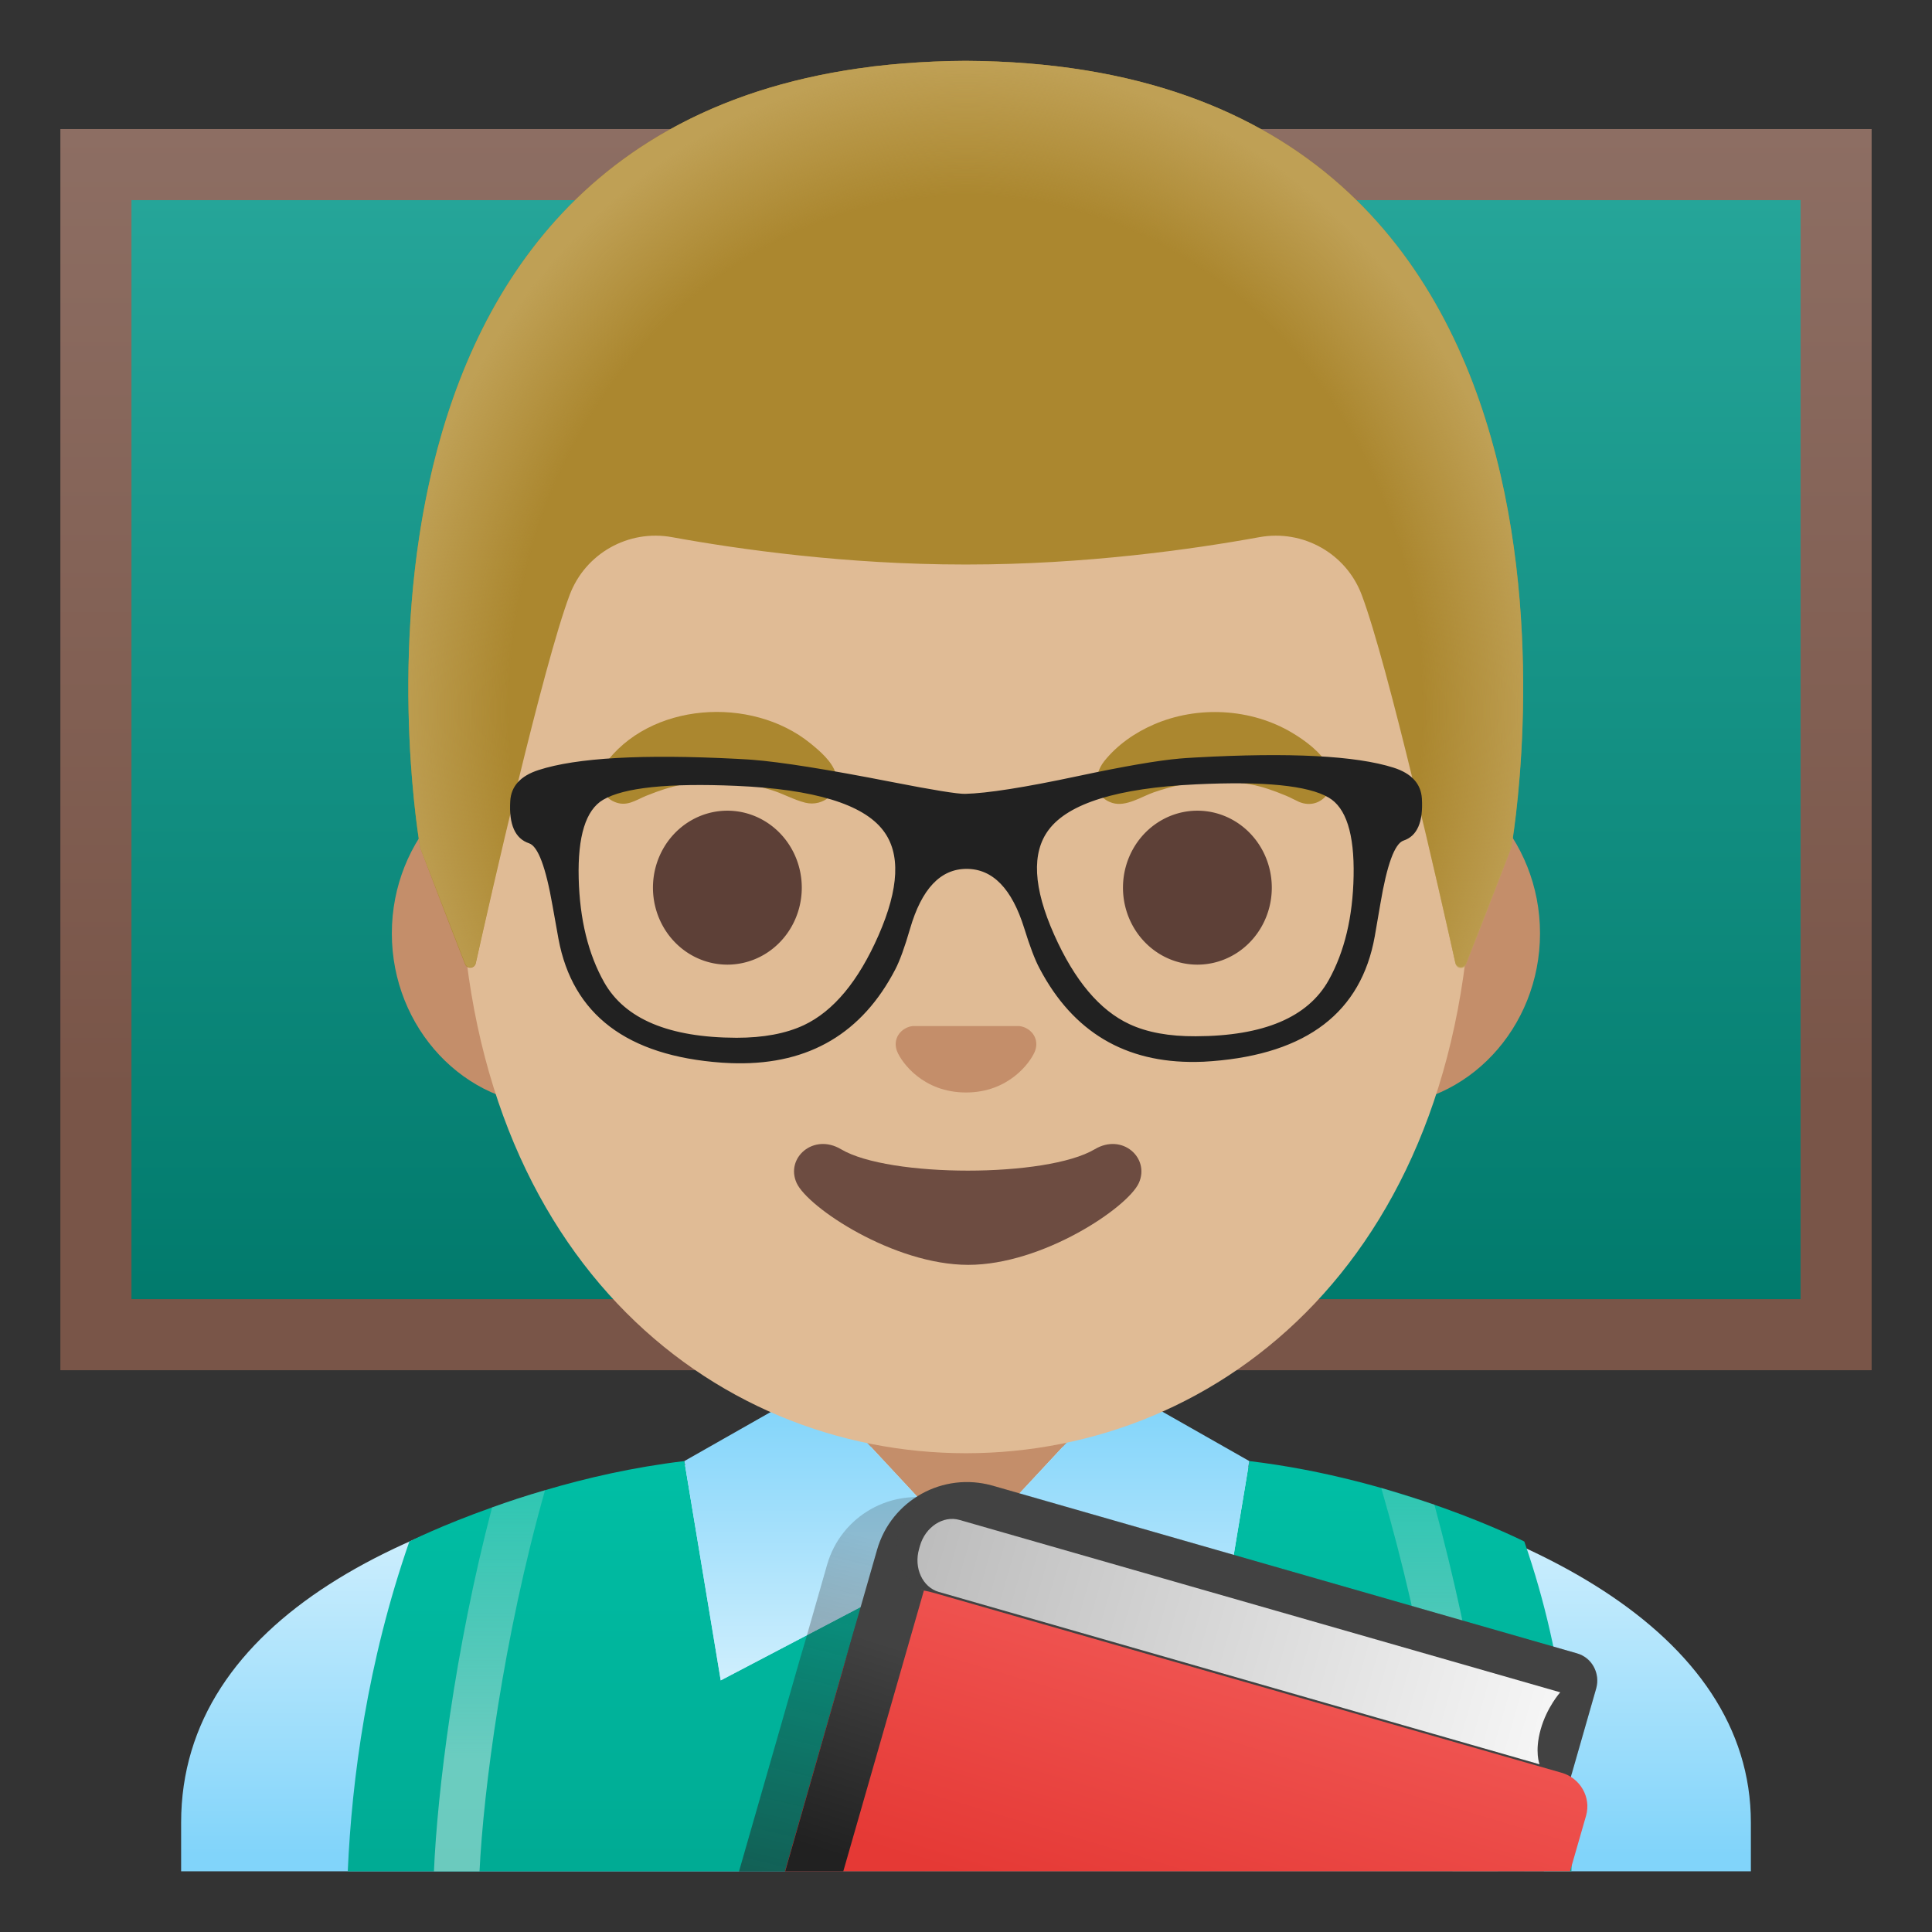 <svg viewBox="0 0 128 128" xmlns="http://www.w3.org/2000/svg">
  <rect x="0" y="0" width="128" height="128" fill="#333333" stroke="none"/>
  <defs>
    <linearGradient id="SVGID_7_" gradientTransform="matrix(1 0 0 -1 0 0)" gradientUnits="userSpaceOnUse" x1="64.055" x2="64.055" y1="-115.703" y2="-92.816">
      <stop offset="0" stop-color="#E1F5FE"/>
      <stop offset="1" stop-color="#81D4FA"/>
    </linearGradient>
    <linearGradient id="shadow_1_" gradientTransform="matrix(1 0 0 -1 0 0)" gradientUnits="userSpaceOnUse" x1="79.149" x2="72.816" y1="-106.883" y2="-133.55">
      <stop offset="1.700000e-03" stop-color="#212121" stop-opacity="0.2"/>
      <stop offset="1" stop-color="#212121" stop-opacity="0.6"/>
    </linearGradient>
    <radialGradient id="hairHighlights_1_" cx="63.983" cy="-41.746" gradientTransform="matrix(1 0 0 -1.128 0 0)" gradientUnits="userSpaceOnUse" r="38.093">
      <stop offset="0.794" stop-color="#BFA055" stop-opacity="0"/>
      <stop offset="1" stop-color="#BFA055"/>
    </radialGradient>
    <linearGradient id="SVGID_1_" gradientTransform="matrix(1 0 0 -1 0 0)" gradientUnits="userSpaceOnUse" x1="63.999" x2="63.999" y1="-11.395" y2="-88.489">
      <stop offset="0" stop-color="#26A69A"/>
      <stop offset="1" stop-color="#00796B"/>
    </linearGradient>
    <linearGradient id="SVGID_2_" gradientTransform="matrix(1 0 0 -1 0 0)" gradientUnits="userSpaceOnUse" x1="63.999" x2="63.999" y1="-8.545" y2="-90.776">
      <stop offset="0" stop-color="#8D6E63"/>
      <stop offset="0.779" stop-color="#795548"/>
    </linearGradient>
    <linearGradient id="SVGID_3_" gradientTransform="matrix(1 0 0 -1 0 0)" gradientUnits="userSpaceOnUse" x1="64" x2="64" y1="-96.076" y2="-122.867">
      <stop offset="0" stop-color="#E1F5FE"/>
      <stop offset="1" stop-color="#81D4FA"/>
    </linearGradient>
    <linearGradient id="SVGID_4_" gradientTransform="matrix(1 0 0 -1 0 0)" gradientUnits="userSpaceOnUse" x1="63.601" x2="63.601" y1="-96.8" y2="-123.172">
      <stop offset="0" stop-color="#00BFA5"/>
      <stop offset="1" stop-color="#00AB94"/>
    </linearGradient>
    <linearGradient id="SVGID_9_" gradientTransform="matrix(0.961 0.276 -0.319 1.112 0 0)" gradientUnits="userSpaceOnUse" x1="86.839" x2="130.285" y1="70.636" y2="70.636">
      <stop offset="0.01" stop-color="#BDBDBD"/>
      <stop offset="0.987" stop-color="#F5F5F5"/>
    </linearGradient>
    <linearGradient id="SVGID_5_" gradientTransform="matrix(1 0 0 -1 0 0)" gradientUnits="userSpaceOnUse" x1="32.43" x2="32.43" y1="-95.241" y2="-123.048">
      <stop offset="0" stop-color="#B2DFDB" stop-opacity="0.2"/>
      <stop offset="0.767" stop-color="#B2DFDB" stop-opacity="0.6"/>
    </linearGradient>
    <linearGradient id="SVGID_6_" gradientTransform="matrix(-1 0 0 -1 0 0)" gradientUnits="userSpaceOnUse" x1="-95.383" x2="-95.383" y1="-95.071" y2="-123.045">
      <stop offset="0" stop-color="#B2DFDB" stop-opacity="0.2"/>
      <stop offset="0.767" stop-color="#B2DFDB" stop-opacity="0.6"/>
    </linearGradient>
    <linearGradient id="SVGID_8_" gradientTransform="matrix(1 0 0 -1 0 0)" gradientUnits="userSpaceOnUse" x1="81.888" x2="76.722" y1="-110.741" y2="-128.074">
      <stop offset="0" stop-color="#EF5350"/>
      <stop offset="1" stop-color="#E53935"/>
    </linearGradient>
    <linearGradient id="SVGID_12_" gradientTransform="matrix(1 0 0 -1 0 0)" gradientUnits="userSpaceOnUse" x1="52.555" x2="56.93" y1="-122.046" y2="-108.296">
      <stop offset="0" stop-color="#212121"/>
      <stop offset="1" stop-color="#424242"/>
    </linearGradient>
  </defs>
  <path d="M6.36,10.9 L121.65,10.9 L121.65,88.42 L6.36,88.42 L6.36,10.9 Z" fill="url(#SVGID_1_)"/>
  <path d="M119.29,13.26 L119.29,86.07 L8.71,86.07 L8.71,13.26 L119.29,13.26 M124,8.55 L4,8.55 L4,90.78 L124,90.78 L124,8.55 L124,8.55 Z" fill="url(#SVGID_2_)"/>
  <path d="M64,90.78 L54.5,90.78 L54.5,101.61 C54.5,106.51 58.37,110.48 63.13,110.48 L64.86,110.48 C69.63,110.48 73.49,106.51 73.49,101.61 L73.49,90.78 L64,90.78 Z" fill="#C48E6A"/>
  <path d="M82.7,97.21 C78.72,96.53 74.58,96.09 70.4,95.87 L67.71,98.76 L64.06,102.69 L60.39,98.75 L57.7,95.86 C53.52,96.06 49.38,96.46 45.39,97.08 C27.06,99.93 12,107.36 12,120.75 L12,123.98 L13.5,123.98 L15,123.98 L113,123.98 L114.5,123.98 L116,123.98 L116,120.75 C116,108.11 101.05,100.28 82.7,97.21 Z" fill="url(#SVGID_3_)"/>
  <path d="M104.11,123.98 L23.04,123.98 C23.31,117.84 24.33,110.16 27.12,102.13 C27.12,102.13 29.21,101.07 32.6,99.87 C33.65,99.49 34.83,99.1 36.11,98.73 C38.81,97.93 41.97,97.2 45.34,96.8 L47.75,111.33 L63.42,103.11 L64.69,103.11 L80.36,111.33 L82.77,96.8 C92.86,98 100.99,102.13 100.99,102.13 C103.78,110.16 104.36,117.84 104.11,123.98 Z" fill="url(#SVGID_4_)"/>
  <path d="M36.11,98.73 C33.34,108.51 32.03,118.6 31.77,123.98 L28.75,123.98 C28.97,118.79 30.11,109.37 32.6,99.87 C33.65,99.49 34.83,99.1 36.11,98.73 Z" fill="url(#SVGID_5_)"/>
  <path d="M99.25,123.98 C99.02,118.63 97.68,109.44 95.03,99.68 L91.51,98.58 C94.44,108.63 95.96,118.44 96.23,123.98 L99.25,123.98 Z" fill="url(#SVGID_6_)"/>
  <path d="M74.11,91.88 L70.4,95.87 L69.07,97.3 L67.71,98.76 L64.06,102.69 L60.39,98.75 L59.04,97.3 L57.7,95.86 L54,91.88 L45.34,96.8 L45.39,97.08 L45.64,98.59 L45.88,100.05 L47.75,111.33 L64.06,102.78 L80.36,111.33 L82.21,100.17 L82.46,98.68 L82.7,97.21 L82.77,96.8 Z" fill="url(#SVGID_7_)"/>
  <path id="shadow" d="M100.98,123.98 L101.76,121.28 L101.76,121.28 L102.39,119.1 L102.33,119.08 L102.34,119.03 L100.79,118.59 L102.43,112.87 C102.53,112.52 102.52,112.17 102.43,111.85 C102.43,111.84 102.42,111.82 102.42,111.81 C102.41,111.77 102.4,111.74 102.38,111.71 C102.21,111.17 101.82,110.74 101.29,110.58 L101.14,110.54 C101.14,110.54 101.14,110.54 101.13,110.54 L97.38,109.46 L62.44,99.42 C62.39,99.41 62.35,99.41 62.31,99.39 C59.07,98.54 55.73,100.42 54.8,103.66 L53.36,108.69 C53.26,109.03 53.15,109.4 53.03,109.8 L51.71,114.41 L48.96,123.99 L100.98,123.98 L100.98,123.98 Z" fill="url(#shadow_1_)"/>
  <path d="M102.28,123.98 L105.75,111.87 C106.04,110.86 105.46,109.81 104.45,109.53 L65.76,98.43 C62.48,97.49 59.05,99.39 58.11,102.67 L52,123.98 L102.28,123.98 L102.28,123.98 Z" fill="#424242"/>
  <path d="M104.02,123.98 L105.08,120.3 C105.43,119.08 104.7,117.8 103.46,117.45 L61.94,105.55 C57.41,104.25 56.62,107.9 55.35,112.33 L52.01,123.98 L104.02,123.98 L104.02,123.98 Z" fill="url(#SVGID_8_)"/>
  <path d="M64.33,101.57 C64.51,101.57 64.71,101.59 64.92,101.64 L102.17,112.34 L101.86,113.42 C90.07,110.13 67.57,103.8 62.92,102.26 C63.16,101.93 63.63,101.57 64.33,101.57 M64.33,98.24 C59.81,98.24 57.55,103.81 61.21,105.18 C65.24,106.68 104.14,117.5 104.14,117.5 L105.72,111.98 C106.03,110.92 105.53,109.84 104.61,109.58 L65.77,98.42 C65.27,98.3 64.79,98.24 64.33,98.24 L64.33,98.24 Z" fill="#424242" opacity="0.2"/>
  <path d="M103.37,112.12 L63.57,100.7 C62.49,100.39 61.31,101.16 60.95,102.41 L60.89,102.63 C60.53,103.88 61.12,105.16 62.2,105.47 L102,116.89 C102,116.89 101.66,116.06 102.07,114.59 C102.48,113.11 103.37,112.12 103.37,112.12 Z" fill="url(#SVGID_9_)"/>
  <path d="M55.87,123.98 L52.02,123.98 L56.36,108.8 C57.27,105.59 57.64,104.37 61.17,105.37 L61.209,105.381 Z" fill="url(#SVGID_12_)"/>
  <path d="M91.33,50.43 L83.96,50.43 L44.04,50.43 L36.67,50.43 C30.78,50.43 25.96,55.57 25.96,61.84 C25.96,68.11 30.78,73.25 36.67,73.25 L44.04,73.25 L83.95,73.25 L91.32,73.25 C97.21,73.25 102.03,68.11 102.03,61.84 C102.03,55.57 97.22,50.43 91.33,50.43 Z" fill="#C48E6A"/>
  <path d="M64,11.07 L64,11.07 L64,11.07 C46.6,11.07 30.48,29.68 30.48,56.47 C30.48,83.11 47.09,96.28 64,96.28 C80.91,96.28 97.52,83.1 97.52,56.46 C97.52,29.68 81.4,11.07 64,11.07 Z" fill="#E0BB95"/>
  <path d="M53.12,58.81 A4.93 5.1 0 1 1 43.26,58.81 A4.93 5.1 0 1 1 53.12,58.81 Z" fill="#5D4037"/>
  <path d="M84.26,58.81 A4.93 5.1 0 1 1 74.4,58.81 A4.93 5.1 0 1 1 84.26,58.81 Z" fill="#5D4037"/>
  <path id="nose" d="M67.86,68.06 C67.75,68.02 67.65,67.99 67.54,67.98 L60.46,67.98 C60.35,67.99 60.24,68.02 60.14,68.06 C59.5,68.32 59.15,68.98 59.45,69.69 C59.75,70.4 61.16,72.38 64,72.38 C66.84,72.38 68.25,70.39 68.55,69.69 C68.85,68.98 68.5,68.32 67.86,68.06 Z" fill="#C48E6A"/>
  <path id="mouth" d="M72.53,76.14 C69.35,78.03 58.9,78.03 55.72,76.14 C53.89,75.05 52.02,76.72 52.78,78.38 C53.53,80.01 59.22,83.8 64.15,83.8 C69.08,83.8 74.7,80.01 75.45,78.38 C76.2,76.72 74.36,75.05 72.53,76.14 Z" fill="#6D4C41"/>
  <path d="M40.01,50.72 C43,46.49 49.79,46.09 53.68,49.24 C54.3,49.74 55.12,50.44 55.36,51.22 C55.76,52.49 54.54,53.48 53.35,53.18 C52.59,52.99 51.88,52.58 51.13,52.35 C49.76,51.92 48.77,51.8 47.54,51.8 C45.72,51.79 44.55,52.02 42.82,52.72 C42.11,53.01 41.53,53.47 40.72,53.13 C39.79,52.75 39.44,51.56 40.01,50.72 Z" fill="#AB872F"/>
  <path d="M86.07,53.13 C85.78,53 85.5,52.84 85.21,52.72 C83.43,51.98 82.42,51.79 80.49,51.8 C78.79,51.81 77.78,52.04 76.45,52.49 C75.64,52.77 74.61,53.47 73.71,53.2 C72.39,52.8 72.43,51.36 73.15,50.44 C74.01,49.36 75.19,48.54 76.44,48 C79.34,46.74 82.88,46.92 85.61,48.55 C86.5,49.08 87.47,49.81 88.01,50.73 C88.79,52.03 87.61,53.76 86.07,53.13 Z" fill="#AB872F"/>
  <path id="hair_7_" d="M64,4.03 L64,4.03 C63.99,4.03 63.99,4.03 63.98,4.03 C63.97,4.03 63.97,4.03 63.96,4.03 L63.96,4.03 C18.53,4.27 27.84,56.17 27.84,56.17 C27.84,56.17 29.88,61.52 30.81,63.88 C30.94,64.22 31.44,64.18 31.52,63.83 C32.49,59.49 35.98,44.1 37.74,39.42 C38.78,36.66 41.64,35.06 44.53,35.59 C48.98,36.4 56.08,37.4 63.9,37.4 C63.93,37.4 63.96,37.4 63.98,37.4 C64,37.4 64.04,37.4 64.06,37.4 C71.88,37.4 78.98,36.4 83.43,35.59 C86.33,35.06 89.19,36.67 90.22,39.42 C91.97,44.08 95.44,59.38 96.42,63.78 C96.5,64.14 97,64.17 97.13,63.83 L100.11,56.16 C100.13,56.17 109.44,4.27 64,4.03 Z" fill="#AB872F"/>
  <path id="hairHighlights" d="M100.13,56.17 C100.13,56.17 109.44,4.27 64,4.03 L64,4.03 C63.99,4.03 63.99,4.03 63.98,4.03 L63.98,4.03 C63.97,4.03 63.97,4.03 63.96,4.03 L63.96,4.03 C63.25,4.03 62.56,4.05 61.88,4.08 C60.53,4.14 59.22,4.24 57.96,4.39 C57.95,4.39 57.93,4.39 57.92,4.39 C57.83,4.4 57.75,4.42 57.66,4.43 C19.42,9.24 27.84,56.17 27.84,56.17 L30.82,63.85 C30.95,64.19 31.44,64.16 31.52,63.8 C32.5,59.41 35.98,44.09 37.74,39.43 C38.78,36.67 41.64,35.07 44.53,35.6 C48.98,36.41 56.08,37.41 63.9,37.41 C63.93,37.41 63.96,37.41 63.98,37.41 C64,37.41 64.04,37.41 64.06,37.41 C71.88,37.41 78.98,36.41 83.43,35.6 C86.33,35.07 89.19,36.68 90.22,39.43 C91.98,44.11 95.47,59.53 96.43,63.85 C96.51,64.21 97,64.24 97.13,63.9 C98.08,61.54 100.13,56.17 100.13,56.17 Z" fill="url(#hairHighlights_1_)"/>
  <path d="M93.93,52.93 C93.86,51.74 93.81,51.62 92.24,51.12 C91.01,50.73 84.29,50.18 79.23,50.46 C78.87,50.48 78.52,50.5 78.19,50.53 C73.6,50.92 68.09,52.77 63.95,52.87 C62.19,52.91 54.94,51.01 49.81,50.61 C49.48,50.59 49.15,50.56 48.81,50.55 C43.74,50.29 36.99,50.88 35.76,51.28 C34.19,51.79 34.14,51.91 34.08,53.1 C34.01,54.28 34.21,55.3 35.14,55.61 C36.41,56.03 36.42,57.61 37.27,62.15 C38.04,66.29 39.89,69.56 47.84,70.13 C48.18,70.15 48.5,70.17 48.82,70.17 C55.85,70.27 58.27,65.64 59.07,64.1 C60.56,61.24 60.09,57.3 64.03,57.29 C67.96,57.28 67.59,61.15 69.1,64 C69.91,65.53 72.27,70.18 79.24,70.08 C79.58,70.08 79.93,70.06 80.29,70.03 C88.23,69.41 90.07,66.13 90.81,61.99 C91.63,57.44 91.64,55.85 92.9,55.43 C93.81,55.13 94,54.12 93.93,52.93 Z M53.37,68.17 C52.15,68.74 50.52,69.03 48.8,69.03 C45.21,69.02 41.23,67.76 39.79,65.22 C37.75,61.6 37.22,54.28 39.82,52.75 C40.96,52.08 44.81,51.62 48.79,51.79 C52.92,51.97 57.19,52.83 58.73,54.85 C61.29,58.18 57.23,66.35 53.37,68.17 Z M88.27,65.07 C86.84,67.63 82.83,68.92 79.22,68.93 C77.52,68.94 75.91,68.66 74.71,68.1 C70.84,66.3 66.74,58.16 69.26,54.81 C70.79,52.77 75.08,51.89 79.22,51.69 C83.19,51.5 87.03,51.94 88.16,52.6 C90.78,54.12 90.29,61.44 88.27,65.07 Z" fill="#212121"/>
  <path d="M94.204,52.914 Q94.342,55.244 92.987,55.691 Q92.108,55.984 91.453,59.88 Q91.226,61.229 91.081,62.038 Q89.735,69.568 80.313,70.304 Q79.701,70.355 79.244,70.355 Q72.201,70.456 68.891,64.193 Q68.865,64.143 68.857,64.129 Q68.414,63.293 67.861,61.507 Q66.636,57.558 64.031,57.565 Q61.442,57.572 60.293,61.533 Q59.759,63.372 59.314,64.227 Q56.03,70.548 48.82,70.445 Q48.509,70.445 47.88,70.408 Q47.845,70.406 47.82,70.404 Q38.4,69.729 37,62.201 Q36.845,61.375 36.607,60.007 Q35.937,56.163 35.053,55.871 Q33.668,55.409 33.805,53.086 Q33.88,51.602 35.675,51.019 Q39.44,49.794 48.818,50.275 Q49.053,50.282 49.507,50.314 Q49.721,50.329 49.831,50.336 Q52.7,50.56 59.081,51.808 Q63.193,52.612 63.943,52.595 Q66.135,52.542 71.373,51.427 Q76.018,50.439 78.165,50.256 Q78.516,50.224 79.215,50.185 Q88.57,49.668 92.323,50.858 Q94.117,51.429 94.204,52.914 Z M93.656,52.946 Q93.59,51.839 92.157,51.382 Q88.5,50.222 79.245,50.735 Q78.556,50.773 78.215,50.804 Q76.099,50.984 71.488,51.965 Q66.2,53.091 63.957,53.145 Q63.146,53.163 58.975,52.347 Q52.626,51.105 49.789,50.884 Q49.684,50.878 49.468,50.863 Q49.025,50.831 48.802,50.825 Q39.513,50.349 35.845,51.541 Q34.41,52.008 34.355,53.114 Q34.242,55.021 35.227,55.349 Q36.422,55.744 37.149,59.913 Q37.386,61.277 37.54,62.099 Q38.19,65.593 40.047,67.275 Q42.47,69.469 47.86,69.856 L47.913,69.859 Q48.526,69.895 48.82,69.895 Q55.699,69.993 58.826,63.973 Q59.247,63.166 59.765,61.38 Q61.028,57.023 64.029,57.015 Q67.041,57.007 68.386,61.344 Q68.924,63.081 69.343,63.871 Q69.354,63.892 69.377,63.936 Q72.53,69.901 79.236,69.805 Q79.679,69.805 80.267,69.756 Q89.268,69.053 90.539,61.942 Q90.685,61.135 90.911,59.789 Q91.62,55.567 92.813,55.169 Q93.768,54.854 93.656,52.946 Z M88.51,65.204 Q86.286,69.185 79.221,69.205 Q76.462,69.221 74.594,68.349 Q71.449,66.887 69.338,62.148 Q67.127,57.188 69.04,54.645 Q71.171,51.804 79.207,51.415 Q86.111,51.085 88.299,52.363 Q90.317,53.533 90.23,58.049 Q90.149,62.259 88.51,65.204 Z M53.486,68.419 Q51.59,69.305 48.8,69.305 Q41.779,69.286 39.551,65.356 Q37.897,62.42 37.79,58.208 Q37.676,53.693 39.681,52.513 Q41.881,51.22 48.802,51.515 Q56.799,51.864 58.949,54.683 Q60.891,57.21 58.709,62.187 Q56.626,66.939 53.487,68.419 Z M88.03,64.936 L88.03,64.936 Q89.602,62.111 89.68,58.038 Q89.761,53.846 88.021,52.837 Q85.975,51.642 79.233,51.965 Q71.456,52.34 69.48,54.975 Q67.761,57.26 69.84,61.924 Q71.868,66.475 74.826,67.851 Q76.583,68.671 79.219,68.655 Q85.963,68.636 88.03,64.936 Z M58.206,61.966 Q60.257,57.287 58.511,55.017 Q56.518,52.402 48.778,52.065 Q42.02,51.776 39.959,52.987 Q38.234,54.002 38.34,58.194 Q38.443,62.269 40.029,65.084 Q42.1,68.736 48.8,68.755 Q51.468,68.755 53.253,67.921 L53.254,67.921 Q56.206,66.528 58.206,61.966 Z" fill="#212121"/>
</svg>